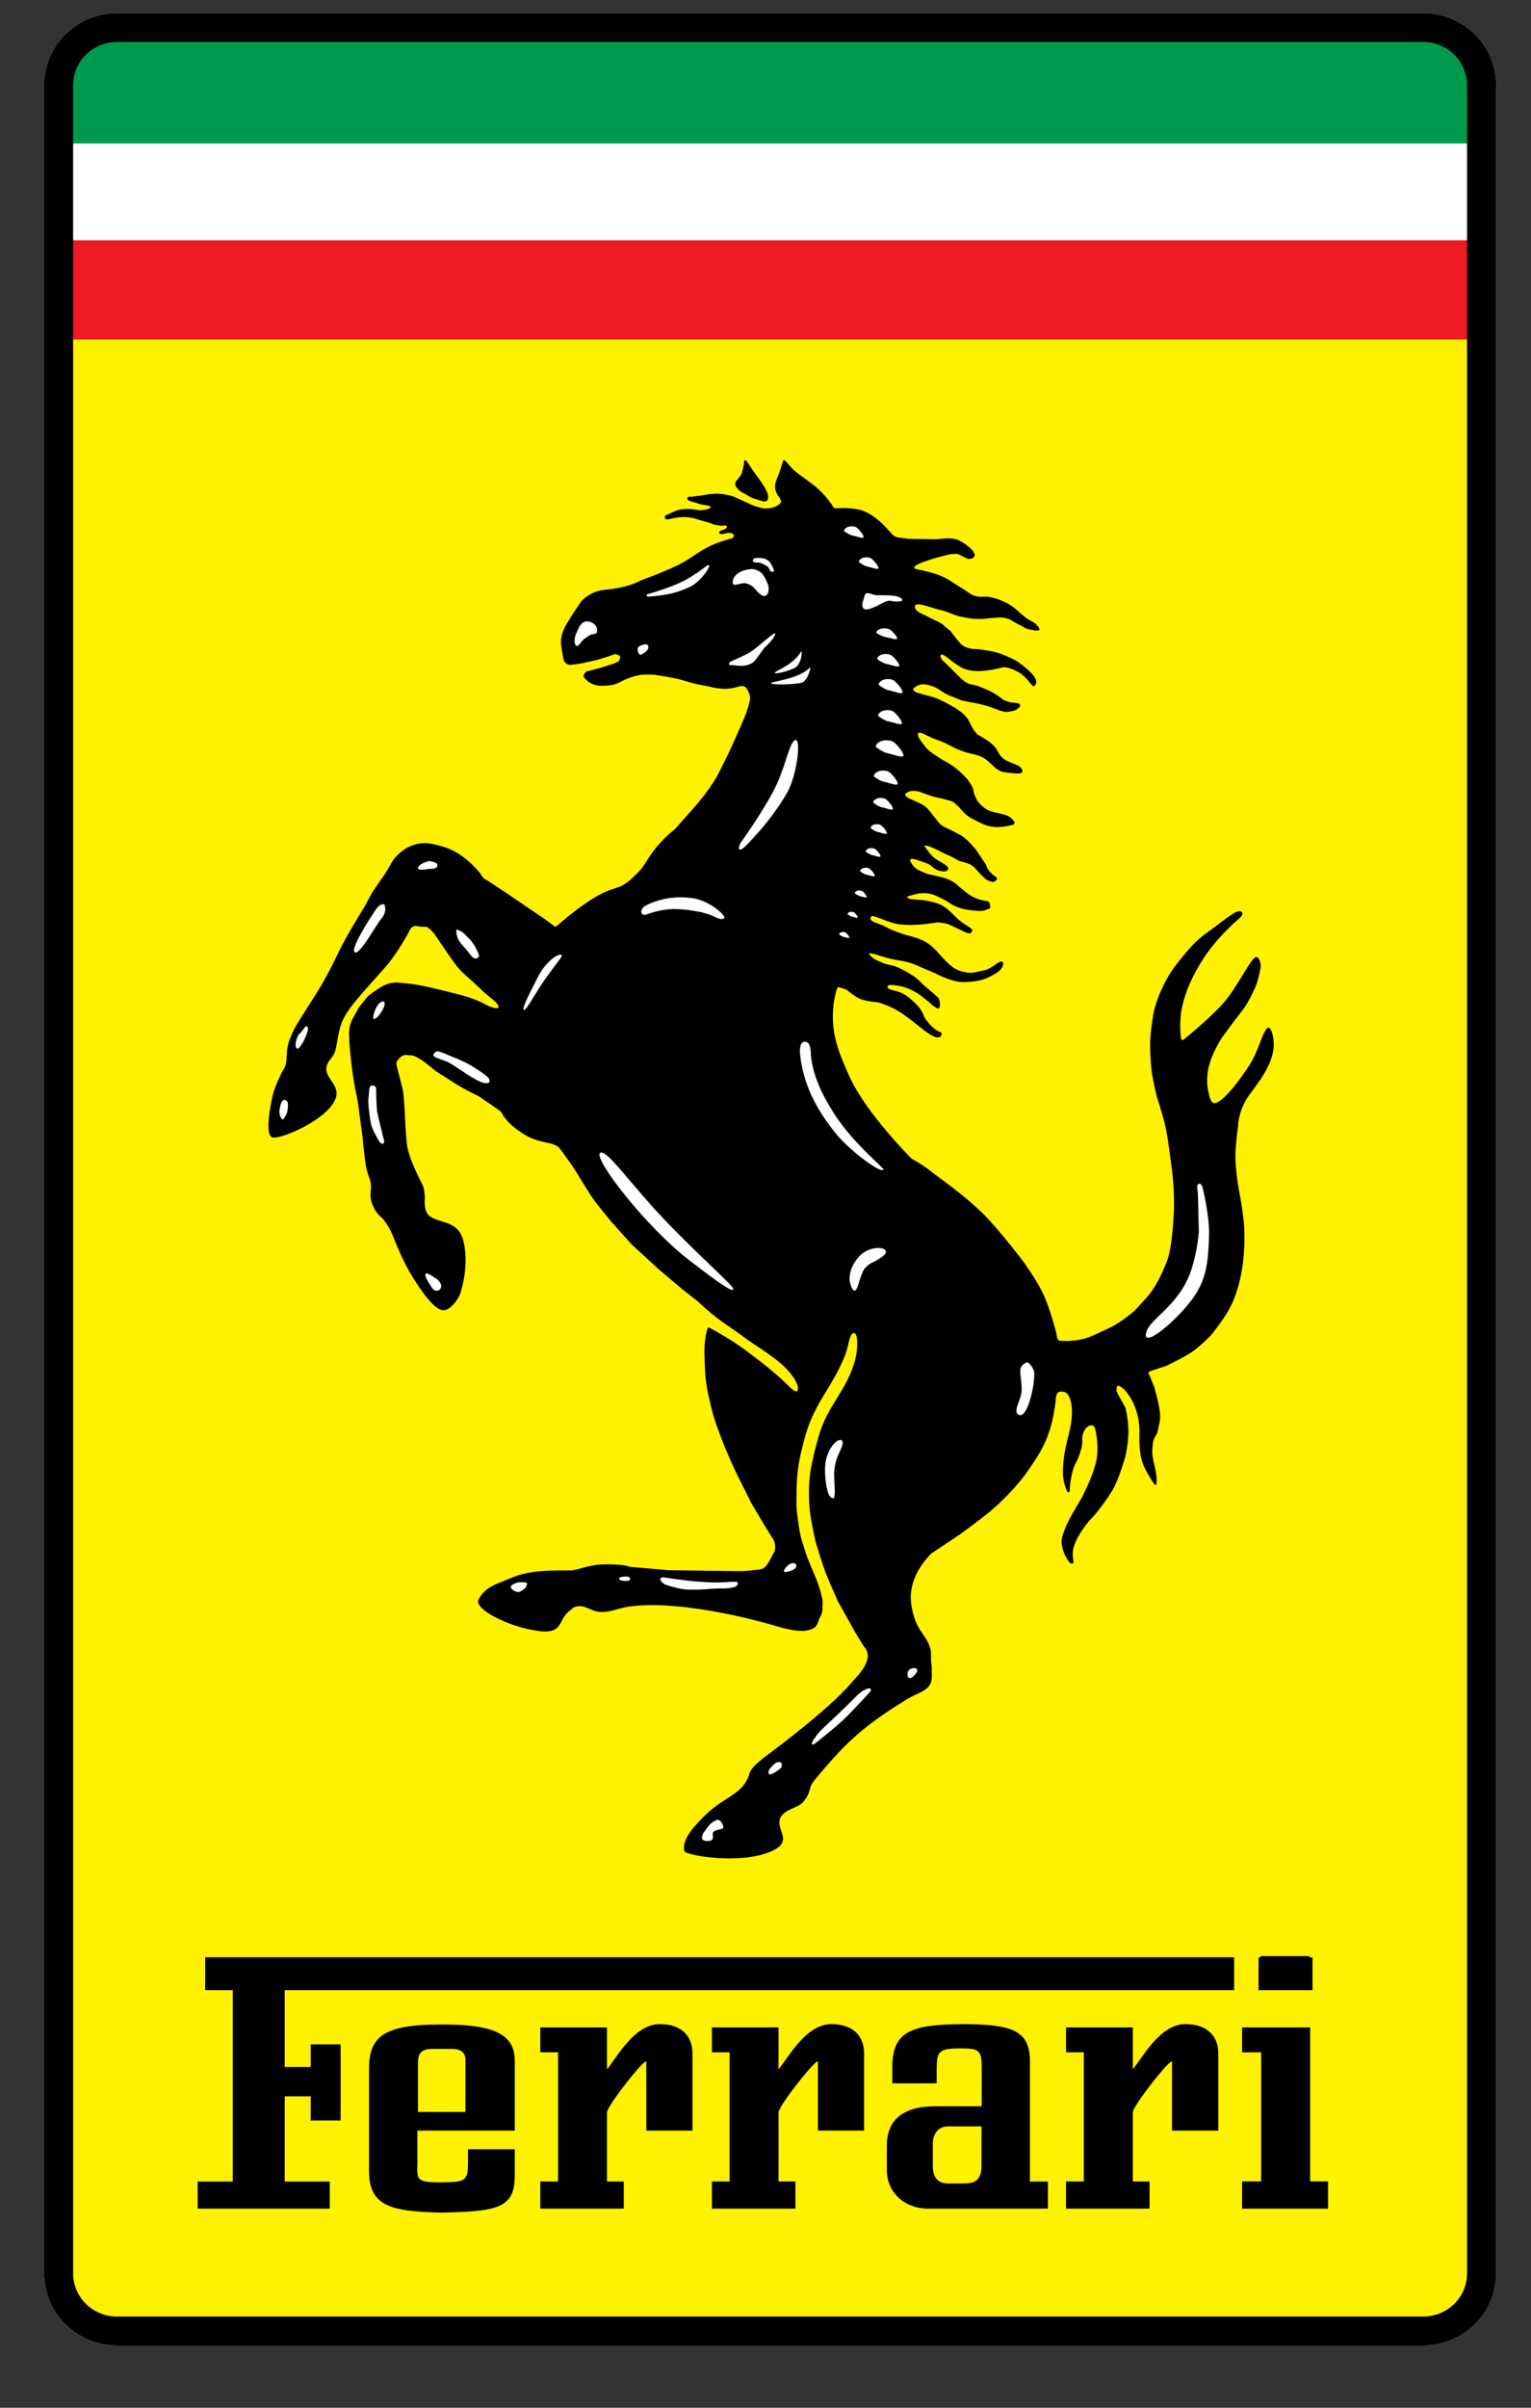 <svg width="21" height="33" viewBox="0 0 21 33" fill="none" xmlns="http://www.w3.org/2000/svg">
<rect x="0" y="0" width="21" height="33" fill="#333333" stroke="none"/>
<g clip-path="url(#clip0_601_1005)">
<path d="M19.523 0.18C20.076 0.18 20.523 0.622 20.523 1.17V31.157C20.523 31.704 20.076 32.147 19.523 32.147H1.604C1.051 32.147 0.604 31.704 0.604 31.157V1.17C0.604 0.622 1.051 0.18 1.604 0.18H19.523Z" fill="white"/>
<path d="M0.992 4.625H20.148V31.097C20.148 31.317 20.11 31.453 19.962 31.601C19.8 31.761 19.659 31.775 19.404 31.775L1.564 31.777C1.424 31.777 1.316 31.732 1.2 31.634C1.056 31.51 0.992 31.357 0.992 31.194V4.625Z" fill="#FFF200"/>
<path d="M20.148 3.293H0.992V4.653H20.148V3.293Z" fill="#ED1C24"/>
<path d="M20.148 1.93H0.992V3.291H20.148V1.93Z" fill="white"/>
<path d="M1.534 0.547H19.594C19.883 0.547 20.149 0.826 20.149 1.098V1.966H0.992L0.994 1.203V1.139C0.994 0.831 1.231 0.578 1.534 0.547Z" fill="#009A4E"/>
<path d="M19.523 0.18C20.076 0.18 20.523 0.622 20.523 1.17V31.157C20.523 31.704 20.076 32.147 19.523 32.147H1.604C1.051 32.147 0.604 31.704 0.604 31.157V1.17C0.604 0.622 1.051 0.18 1.604 0.18H19.523ZM19.523 0.575H1.604C1.272 0.575 1.003 0.842 1.003 1.17V31.157C1.003 31.485 1.272 31.75 1.604 31.75H19.523C19.855 31.75 20.123 31.485 20.123 31.157V1.17C20.123 0.842 19.855 0.575 19.523 0.575Z" fill="black"/>
<path d="M10.211 6.305C10.211 6.305 10.199 6.421 10.173 6.488C10.147 6.551 10.079 6.593 10.084 6.635C10.088 6.676 10.132 6.726 10.2 6.76C10.267 6.795 10.293 6.822 10.362 6.839C10.425 6.855 10.506 6.902 10.529 6.848C10.552 6.794 10.517 6.728 10.479 6.665C10.412 6.555 10.378 6.528 10.279 6.377C10.258 6.344 10.241 6.31 10.211 6.305Z" fill="black"/>
<path d="M9.709 18.198C9.716 18.178 9.875 18.279 9.957 18.327C10.13 18.431 10.208 18.493 10.361 18.607C10.482 18.699 10.541 18.747 10.663 18.852C10.812 18.98 10.893 19.09 10.933 19.066C10.991 18.996 10.838 18.792 10.702 18.681C10.57 18.571 10.434 18.483 10.328 18.414C10.193 18.323 10.181 18.303 9.978 18.167C9.76 18.021 9.572 17.837 9.572 17.837L9.36 17.671L9.029 17.391L8.66 17.052L8.382 16.741C8.382 16.741 8.165 16.477 8.131 16.425C8.096 16.375 7.994 16.211 7.91 16.073C7.834 15.948 7.689 15.755 7.675 15.738C7.596 15.643 7.416 15.681 7.207 15.558C6.954 15.408 6.892 15.271 6.892 15.271C6.892 15.271 6.883 15.251 6.873 15.241C6.864 15.229 6.844 15.216 6.844 15.216L6.711 15.123L6.635 15.073C6.635 15.073 6.578 15.025 6.505 14.994C6.432 14.962 6.27 14.867 6.27 14.867L5.979 14.682C5.979 14.682 5.866 14.591 5.828 14.56C5.79 14.531 5.718 14.49 5.718 14.49C5.718 14.49 5.672 14.467 5.658 14.466C5.645 14.465 5.584 14.46 5.584 14.46C5.584 14.46 5.528 14.445 5.471 14.511C5.415 14.579 5.428 14.543 5.521 14.921C5.558 15.069 5.554 15.593 5.594 15.753C5.644 15.958 5.788 16.223 5.803 16.254C5.817 16.285 5.827 16.4 5.827 16.4C5.827 16.4 5.821 16.492 5.831 16.551C5.875 16.822 6.271 16.643 6.358 17.015C6.444 17.381 6.307 17.747 6.307 17.747C6.307 17.747 6.221 17.929 6.101 17.957C5.981 17.985 5.795 17.719 5.66 17.504C5.527 17.292 5.419 17.015 5.384 16.927C5.349 16.839 5.33 16.819 5.29 16.755C5.231 16.66 5.183 16.678 5.116 16.527C5.049 16.377 5.109 16.316 5.079 16.185C5.061 16.113 5.045 16.105 5.023 16.001C5.001 15.898 4.971 15.569 4.971 15.569L4.929 15.262C4.929 15.262 4.914 15.123 4.895 15.035C4.828 14.729 4.805 14.433 4.805 14.433L4.793 14.311L4.788 14.185C4.788 14.185 4.784 14.125 4.799 14.063C4.814 14.001 4.844 13.949 4.844 13.949C4.844 13.949 4.905 13.846 4.916 13.82C4.927 13.795 5.053 13.648 5.053 13.648C5.053 13.648 5.119 13.593 5.227 13.527C5.335 13.462 5.432 13.466 5.432 13.466C5.432 13.466 5.461 13.463 5.652 13.487C5.844 13.511 6.238 13.616 6.337 13.641C6.435 13.668 6.552 13.709 6.628 13.751C6.847 13.87 6.914 13.82 6.74 13.683C6.622 13.591 6.589 13.55 6.495 13.464C6.415 13.391 6.352 13.342 6.293 13.275C6.233 13.206 6.064 12.956 6.064 12.956L5.958 12.799C5.958 12.799 5.901 12.735 5.891 12.73C5.882 12.725 5.854 12.703 5.854 12.703C5.854 12.703 5.784 12.706 5.711 12.692C5.638 12.678 5.604 12.781 5.604 12.781C5.604 12.781 5.446 13.075 5.286 13.255C5.026 13.547 4.84 13.745 4.745 13.901C4.611 14.117 4.641 14.353 4.572 14.462C4.531 14.526 4.509 14.536 4.488 14.592C4.42 14.761 4.664 14.854 4.608 15.042C4.519 15.341 3.821 15.635 3.728 15.586C3.632 15.536 3.711 15.132 3.743 15.002C3.776 14.871 3.874 14.678 3.883 14.668C3.892 14.658 3.916 14.613 3.923 14.574C3.93 14.536 3.933 14.449 3.937 14.4C3.942 14.351 3.962 14.274 3.962 14.274C3.962 14.274 3.965 14.258 4.026 14.124C4.089 13.989 4.316 13.676 4.479 13.377C4.586 13.182 4.631 13.064 4.739 12.868C4.837 12.689 5.007 12.415 5.007 12.415C5.007 12.415 5.079 12.275 5.112 12.223C5.146 12.17 5.218 12.069 5.285 11.97C5.353 11.871 5.369 11.797 5.457 11.716C5.53 11.648 5.58 11.611 5.675 11.581C5.817 11.534 5.914 11.559 6.059 11.599C6.209 11.64 6.313 11.709 6.411 11.791C6.509 11.873 6.582 11.964 6.582 11.964L6.63 12.035L6.66 12.052L6.751 12.111L6.96 12.249C6.96 12.249 7.456 12.586 7.484 12.605C7.51 12.622 7.599 12.695 7.617 12.701C7.635 12.706 7.767 12.563 8.026 12.385C8.326 12.176 8.432 12.192 8.531 12.138C8.629 12.084 8.67 12.039 8.747 11.962C8.863 11.846 8.864 11.784 8.996 11.621C9.129 11.459 9.253 11.368 9.253 11.368C9.253 11.368 9.272 11.35 9.508 11.082C9.745 10.816 9.849 10.614 9.849 10.614L9.979 10.354C9.979 10.354 10.167 9.95 10.228 9.79C10.288 9.63 10.288 9.576 10.288 9.576C10.288 9.576 10.297 9.534 10.252 9.453C10.205 9.372 10.156 9.408 10.066 9.427C9.894 9.464 9.789 9.419 9.615 9.388C9.456 9.362 9.373 9.314 9.213 9.288C9.051 9.26 8.957 9.234 8.794 9.249C8.769 9.252 8.72 9.262 8.696 9.27C8.604 9.301 8.579 9.308 8.511 9.347C8.432 9.384 8.38 9.396 8.293 9.398C8.232 9.4 8.196 9.401 8.14 9.379C8.101 9.365 8.079 9.353 8.049 9.326C8.031 9.31 8.021 9.299 8.007 9.277C8.005 9.26 8 9.261 8.016 9.234C8.032 9.205 8.053 9.2 8.053 9.2L8.127 9.182C8.127 9.182 8.232 9.155 8.241 9.152C8.251 9.149 8.351 9.117 8.394 9.103C8.439 9.089 8.487 9.064 8.487 9.064C8.487 9.064 8.514 9.021 8.504 8.996C8.491 8.969 8.431 8.966 8.431 8.966C8.431 8.966 8.348 8.996 8.339 8.999C8.33 9.001 8.197 9.043 8.197 9.043C8.197 9.043 8.092 9.066 8.011 9.085C7.93 9.103 7.814 9.113 7.814 9.113L7.779 9.103C7.779 9.103 7.739 9.077 7.733 9.049C7.727 9.024 7.724 9.006 7.719 8.978C7.702 8.875 7.681 8.813 7.705 8.711C7.715 8.669 7.725 8.645 7.743 8.606C7.759 8.573 7.769 8.554 7.789 8.523L7.853 8.419L7.974 8.24C8.015 8.198 8.043 8.177 8.095 8.147C8.172 8.104 8.217 8.092 8.313 8.082C8.407 8.071 8.42 8.072 8.554 8.042C8.689 8.012 8.784 7.958 8.784 7.958C8.784 7.958 9.106 7.84 9.302 7.744C9.507 7.643 9.597 7.536 9.81 7.453C9.9 7.418 9.952 7.401 10.044 7.378C10.056 7.37 10.062 7.363 10.066 7.349C10.075 7.315 10.023 7.3 9.987 7.303C9.955 7.306 9.881 7.34 9.865 7.303C9.852 7.275 9.932 7.259 9.932 7.259C9.932 7.259 9.969 7.241 9.97 7.22C9.971 7.188 9.916 7.209 9.891 7.206C9.767 7.192 9.757 7.169 9.67 7.148C9.569 7.123 9.514 7.092 9.408 7.087C9.315 7.083 9.228 7.103 9.169 7.117C9.111 7.132 9.11 7.075 9.132 7.064C9.296 6.988 9.299 6.981 9.415 6.976C9.478 6.973 9.566 6.987 9.576 6.992C9.585 6.997 9.712 6.991 9.744 6.958C9.777 6.926 9.64 6.927 9.576 6.902C9.517 6.878 9.426 6.871 9.427 6.832C9.431 6.793 9.474 6.815 9.506 6.806C9.545 6.797 9.568 6.798 9.608 6.793C9.681 6.783 9.687 6.776 9.794 6.767C9.9 6.757 10.053 6.802 10.053 6.802C10.053 6.802 10.214 6.873 10.293 6.911C10.372 6.948 10.467 6.967 10.467 6.967C10.467 6.967 10.579 6.982 10.664 6.929C10.75 6.876 10.702 6.841 10.672 6.793C10.642 6.747 10.604 6.681 10.659 6.556C10.708 6.446 10.734 6.319 10.748 6.307C10.765 6.293 10.833 6.391 10.877 6.432C11.034 6.578 11.241 6.651 11.437 6.958C11.453 6.982 11.525 6.943 11.752 6.978C11.98 7.013 12.178 7.256 12.229 7.315C12.281 7.373 12.348 7.37 12.348 7.37L12.457 7.385L12.853 7.391C12.853 7.391 13.033 7.359 13.137 7.399C13.21 7.426 13.451 7.588 13.341 7.649C13.264 7.692 13.192 7.597 13.122 7.593C13.04 7.588 13.004 7.603 12.93 7.622C12.776 7.66 12.446 7.76 12.566 7.8C12.575 7.804 12.592 7.806 12.592 7.806L12.651 7.817C12.651 7.817 12.796 7.85 12.884 7.884C13.016 7.936 13.079 7.994 13.201 8.066C13.27 8.106 13.301 8.146 13.377 8.169C13.447 8.189 13.492 8.169 13.563 8.181C13.657 8.198 13.71 8.217 13.796 8.258C13.924 8.32 13.97 8.394 14.085 8.476C14.142 8.518 14.19 8.524 14.233 8.58C14.243 8.593 14.251 8.599 14.256 8.614C14.271 8.665 14.172 8.635 14.119 8.627C14.061 8.617 14.037 8.588 13.983 8.564C13.903 8.526 13.866 8.485 13.779 8.469C13.716 8.457 13.679 8.466 13.614 8.47C13.552 8.473 13.518 8.482 13.456 8.483C13.349 8.485 13.289 8.475 13.184 8.453C13.067 8.429 13.009 8.383 12.893 8.359C12.761 8.332 12.528 8.219 12.551 8.332C12.562 8.386 12.686 8.431 12.686 8.431C12.686 8.431 12.771 8.477 12.851 8.513C12.932 8.548 12.977 8.601 12.977 8.601L13.032 8.642C13.032 8.642 13.089 8.721 13.165 8.81C13.238 8.898 13.369 8.895 13.369 8.895C13.369 8.895 13.448 8.895 13.618 8.93C13.787 8.965 13.961 9.07 13.961 9.07C13.961 9.07 14.093 9.16 14.17 9.251C14.246 9.342 14.202 9.387 14.192 9.397C14.183 9.407 14.187 9.402 14.176 9.407C14.167 9.411 14.072 9.292 14.072 9.292L14.004 9.234C14.004 9.234 13.938 9.188 13.852 9.16C13.766 9.133 13.738 9.151 13.738 9.151C13.738 9.151 13.555 9.202 13.396 9.198C13.238 9.193 13.156 9.13 13.156 9.13L13.056 9.063C13.056 9.063 12.905 8.922 12.9 8.989C12.896 9.034 12.966 9.084 12.966 9.084C12.966 9.084 13.014 9.133 13.047 9.164C13.107 9.224 13.133 9.254 13.202 9.316C13.272 9.378 13.315 9.378 13.315 9.378C13.315 9.378 13.353 9.387 13.367 9.39C13.381 9.393 13.406 9.399 13.406 9.399C13.406 9.399 13.43 9.408 13.539 9.453C13.647 9.497 13.764 9.592 13.764 9.592C13.764 9.592 13.775 9.601 13.791 9.604C13.807 9.606 13.84 9.622 13.849 9.625C13.858 9.627 13.886 9.627 13.949 9.636C14.012 9.645 13.988 9.685 13.988 9.685L13.977 9.701L13.925 9.736C13.925 9.736 13.858 9.755 13.813 9.757C13.766 9.76 13.7 9.734 13.7 9.734L13.559 9.681C13.559 9.681 13.417 9.643 13.387 9.638C13.356 9.634 13.229 9.609 13.208 9.604C13.187 9.599 13.124 9.576 13.107 9.566C13.089 9.557 13.058 9.551 12.981 9.513C12.905 9.476 12.875 9.432 12.78 9.402C12.684 9.372 12.626 9.366 12.554 9.415C12.431 9.5 12.74 9.514 12.894 9.591C13.122 9.703 13.25 9.785 13.303 9.906C13.358 10.027 13.413 10.071 13.413 10.071C13.413 10.071 13.573 10.152 13.645 10.236C13.684 10.282 13.689 10.32 13.729 10.365C13.816 10.468 13.986 10.462 14.02 10.55C14.053 10.631 13.883 10.594 13.794 10.586C13.635 10.571 13.596 10.425 13.447 10.366C13.364 10.333 13.31 10.333 13.224 10.303C13.067 10.252 12.994 10.184 12.837 10.135C12.742 10.106 12.57 9.981 12.592 10.078C12.595 10.101 12.61 10.119 12.616 10.133C12.624 10.146 12.663 10.197 12.663 10.197C12.663 10.197 12.716 10.267 12.74 10.286C12.763 10.305 12.864 10.381 13.009 10.46C13.152 10.539 13.277 10.69 13.277 10.69C13.277 10.69 13.32 10.752 13.341 10.795C13.362 10.843 13.347 10.858 13.381 10.925C13.412 10.992 13.428 11.005 13.471 11.046C13.576 11.147 13.687 11.127 13.822 11.182C13.858 11.198 13.861 11.203 13.9 11.245C13.94 11.287 13.893 11.305 13.893 11.305C13.893 11.305 13.744 11.343 13.647 11.335C13.522 11.325 13.465 11.287 13.344 11.226C13.22 11.165 13.156 11.057 13.143 11.05C13.132 11.043 13.102 11.011 13.079 10.994C13.055 10.978 12.995 10.965 12.942 10.95C12.887 10.935 12.857 10.933 12.802 10.918C12.728 10.897 12.651 10.864 12.616 10.853C12.581 10.841 12.501 10.827 12.443 10.861C12.327 10.93 12.624 10.977 12.716 11.076C12.764 11.125 12.783 11.16 12.828 11.213C12.862 11.253 12.876 11.281 12.918 11.312C12.947 11.333 13 11.356 13 11.356C13 11.356 13.071 11.389 13.176 11.447C13.281 11.505 13.403 11.668 13.403 11.668L13.478 11.782L13.522 11.847L13.533 11.877L13.549 11.913C13.549 11.913 13.603 11.983 13.642 12.006C13.682 12.03 13.675 12.05 13.675 12.05C13.675 12.05 13.67 12.065 13.642 12.08C13.616 12.097 13.6 12.083 13.561 12.071C13.522 12.06 13.496 12.023 13.462 11.995C13.426 11.967 13.388 11.897 13.325 11.858C13.268 11.824 13.195 11.812 13.166 11.803C13.139 11.793 13.069 11.749 13.041 11.737C13.014 11.726 12.942 11.693 12.942 11.693C12.942 11.693 12.802 11.615 12.725 11.594C12.648 11.572 12.697 11.619 12.697 11.619C12.697 11.619 12.766 11.727 12.832 11.77C12.918 11.826 13.039 11.877 13 11.923C12.973 11.953 12.937 11.942 12.898 11.938C12.833 11.93 12.755 11.853 12.755 11.853C12.755 11.853 12.723 11.832 12.579 11.786C12.436 11.739 12.489 11.818 12.522 11.861C12.554 11.902 12.598 11.925 12.598 11.925L12.696 11.969L12.74 11.983C12.74 11.983 12.78 11.99 12.909 12.021C13.039 12.05 13.111 12.113 13.111 12.113C13.111 12.113 13.181 12.178 13.277 12.25C13.376 12.322 13.473 12.341 13.526 12.348C13.58 12.355 13.578 12.392 13.578 12.392C13.578 12.392 13.585 12.427 13.582 12.438C13.58 12.45 13.568 12.459 13.557 12.459C13.546 12.459 13.541 12.463 13.526 12.471C13.512 12.478 13.456 12.487 13.456 12.487C13.456 12.487 13.311 12.483 13.197 12.454C13.084 12.427 12.984 12.348 12.973 12.344C12.964 12.339 12.858 12.28 12.785 12.257C12.714 12.233 12.601 12.244 12.588 12.248C12.577 12.253 12.537 12.259 12.47 12.279C12.402 12.296 12.487 12.322 12.487 12.322L12.535 12.327L12.651 12.336C12.651 12.336 12.771 12.35 12.872 12.387C12.973 12.424 13.039 12.498 13.107 12.566C13.174 12.633 13.248 12.677 13.248 12.677L13.302 12.712L13.329 12.733L13.336 12.751C13.336 12.751 13.334 12.761 13.329 12.772C13.325 12.784 13.308 12.793 13.308 12.793C13.308 12.793 13.283 12.789 13.272 12.789C13.259 12.789 13.184 12.748 13.127 12.724C13.069 12.698 13.039 12.674 12.977 12.659C12.923 12.646 12.851 12.64 12.835 12.645C12.819 12.649 12.701 12.666 12.61 12.672C12.518 12.679 12.44 12.681 12.332 12.668C12.179 12.649 11.976 12.529 11.95 12.562C11.897 12.633 12.058 12.653 12.137 12.698C12.245 12.76 12.431 12.816 12.431 12.816C12.431 12.816 12.567 12.846 12.646 12.884C12.821 12.965 12.874 13.085 13.014 13.211C13.091 13.282 13.154 13.312 13.258 13.328C13.347 13.341 13.345 13.33 13.487 13.302C13.629 13.274 13.715 13.139 13.756 13.188C13.764 13.198 13.761 13.207 13.759 13.221C13.756 13.234 13.745 13.26 13.745 13.26C13.745 13.26 13.729 13.283 13.704 13.309C13.678 13.334 13.58 13.387 13.529 13.409C13.478 13.43 13.353 13.464 13.195 13.46C13.038 13.455 12.816 13.334 12.816 13.334L12.656 13.267C12.656 13.267 12.583 13.233 12.533 13.214C12.4 13.164 12.316 13.168 12.18 13.132C12.096 13.11 12.041 13.086 11.964 13.07C11.887 13.054 11.931 13.084 11.938 13.095C11.974 13.143 12.023 13.159 12.084 13.187C12.164 13.227 12.22 13.219 12.303 13.254C12.395 13.291 12.476 13.343 12.527 13.376C12.577 13.409 12.614 13.445 12.664 13.496L12.833 13.641C12.833 13.641 12.872 13.674 12.877 13.687C12.881 13.701 12.9 13.736 12.891 13.792C12.881 13.848 12.835 13.808 12.835 13.808L12.791 13.78L12.746 13.738L12.675 13.68C12.675 13.68 12.614 13.625 12.509 13.572C12.406 13.517 12.28 13.504 12.28 13.504C12.28 13.504 12.169 13.487 12.173 13.522C12.178 13.557 12.203 13.56 12.291 13.583C12.38 13.606 12.438 13.65 12.438 13.65C12.438 13.65 12.528 13.717 12.594 13.792C12.658 13.866 12.677 13.938 12.677 13.938C12.677 13.938 12.71 13.999 12.793 14.079C12.877 14.161 12.92 14.133 12.916 14.172C12.911 14.211 12.875 14.219 12.875 14.219C12.875 14.219 12.853 14.217 12.844 14.217C12.835 14.217 12.814 14.205 12.79 14.196C12.767 14.187 12.68 14.126 12.68 14.126C12.68 14.126 12.542 14.014 12.527 14.003C12.509 13.991 12.38 13.894 12.38 13.894C12.38 13.894 12.303 13.845 12.248 13.817C12.192 13.79 12.117 13.761 12.075 13.747C12.034 13.734 11.957 13.729 11.957 13.729C11.957 13.729 11.865 13.716 11.809 13.695C11.72 13.661 11.617 13.566 11.605 13.562C11.593 13.557 11.511 13.528 11.495 13.531C11.478 13.533 11.441 13.689 11.432 13.779C11.394 14.156 11.495 14.406 11.65 14.751C11.875 15.253 12.501 15.878 12.501 15.878C12.501 15.878 12.658 15.967 12.724 16.02C12.911 16.166 13.221 16.373 13.496 16.647C13.73 16.882 14.042 17.299 14.042 17.299C14.042 17.299 14.223 17.55 14.307 17.729C14.409 17.947 14.491 18.28 14.491 18.28C14.491 18.28 14.498 18.337 14.504 18.35C14.511 18.361 14.527 18.377 14.538 18.377L14.647 18.38C14.658 18.38 14.782 18.371 14.864 18.351C14.946 18.33 15.139 18.241 15.268 18.174C15.395 18.106 15.548 17.977 15.548 17.977C15.548 17.977 15.578 17.952 15.726 17.786C15.877 17.619 15.973 17.37 16.01 17.275C16.046 17.182 16.076 17.002 16.097 16.694C16.12 16.384 16.078 16.058 16.078 16.058C16.078 16.058 16.022 15.604 15.988 15.449C15.954 15.295 15.871 15.043 15.871 15.043C15.871 15.043 15.814 14.818 15.796 14.676C15.777 14.534 15.775 14.303 15.775 14.303C15.775 14.303 15.775 14.162 15.82 13.9C15.868 13.64 16.027 13.378 16.027 13.378C16.027 13.378 16.072 13.29 16.244 13.084C16.42 12.873 16.477 12.84 16.65 12.714C16.788 12.616 16.966 12.456 17.024 12.494C17.089 12.534 16.962 12.615 16.919 12.657C16.81 12.764 16.608 12.954 16.444 13.24C16.301 13.487 16.247 13.651 16.212 13.813C16.176 13.974 16.191 14.151 16.196 14.211C16.201 14.272 16.234 14.25 16.234 14.25C16.234 14.25 16.582 13.97 16.771 13.759C16.976 13.53 17.159 13.122 17.23 13.118C17.279 13.115 17.301 13.224 17.289 13.275C17.245 13.486 17.229 13.513 17.16 13.653C17.082 13.815 17.008 13.886 16.899 14.035C16.784 14.191 16.728 14.25 16.636 14.456C16.503 14.753 16.58 14.982 16.58 14.982C16.58 14.982 16.597 15.121 16.659 15.12C16.764 15.116 16.994 14.825 17.144 14.588C17.255 14.414 17.296 14.212 17.368 14.107C17.434 14.013 17.493 14.259 17.464 14.404C17.431 14.576 17.346 14.731 17.159 14.975C16.976 15.213 16.982 15.44 16.982 15.44C16.982 15.44 16.963 15.543 16.947 15.768C16.933 15.993 16.998 16.334 16.998 16.334C16.998 16.334 17.055 16.619 17.067 16.835C17.077 17.053 17.07 17.547 16.867 17.931C16.786 18.085 16.613 18.298 16.613 18.298C16.613 18.298 16.48 18.435 16.371 18.515C16.262 18.594 15.999 18.719 15.999 18.719C15.999 18.719 15.818 18.781 15.793 18.787C15.766 18.794 15.75 18.816 15.75 18.816C15.75 18.816 15.766 18.851 15.773 18.865C15.779 18.88 15.83 19.005 15.83 19.005C15.83 19.005 15.885 19.182 15.905 19.323C15.926 19.463 15.902 19.495 15.882 19.603C15.863 19.706 15.818 19.658 15.806 19.861C15.796 20.04 15.877 20.129 15.863 20.33C15.856 20.418 15.757 20.219 15.709 20.135C15.607 19.952 15.631 19.671 15.629 19.601C15.626 19.531 15.621 19.454 15.595 19.367C15.564 19.252 15.516 19.163 15.463 19.094C15.41 19.025 15.353 18.985 15.334 18.993C15.316 18.999 15.314 19.035 15.314 19.053C15.313 19.073 15.351 19.139 15.359 19.154C15.368 19.167 15.435 19.29 15.435 19.29C15.435 19.29 15.465 19.385 15.477 19.569C15.488 19.752 15.432 19.979 15.432 19.979C15.432 19.979 15.358 20.234 15.282 20.384C15.195 20.55 15.005 20.776 15.005 20.776C15.005 20.776 14.868 20.901 14.765 21.107C14.664 21.313 14.751 21.402 14.713 21.429C14.674 21.455 14.593 21.31 14.572 21.212C14.551 21.121 14.561 21.078 14.599 20.976C14.633 20.878 14.716 20.735 14.716 20.735L14.838 20.527C14.838 20.527 14.987 20.244 15.034 20.038C15.08 19.834 15.027 19.607 15.027 19.607C15.027 19.607 15.02 19.531 14.969 19.535C14.917 19.538 14.882 19.582 14.86 19.637C14.818 19.75 14.878 19.729 14.813 19.917C14.763 20.065 14.749 20.045 14.722 20.133C14.69 20.238 14.673 20.345 14.675 20.41C14.677 20.475 14.642 20.448 14.642 20.448C14.642 20.448 14.579 20.332 14.579 20.187C14.579 20.108 14.583 20.063 14.592 19.984C14.606 19.858 14.658 19.665 14.658 19.665C14.658 19.665 14.713 19.474 14.702 19.3C14.688 19.125 14.627 19.093 14.627 19.093C14.627 19.093 14.611 19.07 14.543 19.073C14.476 19.079 14.48 19.199 14.48 19.199C14.48 19.199 14.459 19.372 14.432 19.48C14.358 19.776 14.259 19.931 14.083 20.181C13.924 20.407 13.708 20.605 13.6 20.699C13.492 20.794 13.161 21.034 13.161 21.034L12.773 21.293C12.773 21.293 12.619 21.443 12.549 21.622C12.477 21.8 12.481 21.94 12.522 22.104C12.563 22.268 12.622 22.344 12.654 22.39C12.684 22.435 12.744 22.515 12.764 22.61C12.776 22.669 12.768 22.703 12.771 22.763C12.775 22.814 12.782 22.843 12.78 22.896C12.778 22.978 12.793 23.036 12.746 23.104C12.712 23.155 12.619 23.199 12.619 23.199C12.619 23.199 12.513 23.246 12.45 23.284C11.79 23.683 11.556 23.941 11.183 24.385C11.065 24.528 11.152 24.519 11.026 24.687C10.949 24.787 10.772 24.787 10.708 24.907C10.619 25.071 10.909 25.232 10.575 25.376C10.144 25.562 9.402 25.429 9.387 25.371C9.347 25.211 9.532 25.027 9.598 24.954C9.9 24.624 10.169 24.616 10.268 24.343C10.289 24.285 10.281 24.235 10.521 24.057C10.69 23.932 11.364 23.425 11.658 23.087C11.76 22.97 11.846 22.893 11.89 22.768C11.935 22.641 11.846 22.561 11.846 22.561L11.726 22.364L11.494 21.95C11.494 21.95 11.396 21.73 11.343 21.602C11.289 21.475 11.188 21.133 11.188 21.133C11.188 21.133 11.113 20.826 11.101 20.625C11.078 20.265 11.128 20.056 11.223 19.707C11.345 19.254 11.623 19.064 11.735 18.615C11.767 18.484 11.774 18.26 11.708 18.271C11.645 18.283 11.64 18.459 11.591 18.577C11.412 19.023 11.176 19.218 11.046 19.68C10.959 19.992 10.924 20.178 10.925 20.502C10.925 20.687 10.918 20.653 10.966 20.974C10.985 21.092 11.013 21.156 11.048 21.271C11.073 21.354 11.14 21.508 11.14 21.508C11.14 21.508 11.232 21.711 11.265 21.853C11.274 21.902 11.287 21.93 11.283 21.979C11.277 22.064 11.292 22.082 11.251 22.159C11.2 22.255 11.231 22.311 11.069 22.347C10.924 22.378 10.627 22.281 10.627 22.281C10.627 22.281 9.41 21.912 8.632 22.019C8.478 22.039 8.395 22.096 8.241 22.093C8.1 22.091 8.028 21.981 7.887 22.023C7.858 22.031 7.849 22.052 7.824 22.069C7.618 22.212 7.775 22.45 7.233 22.326C6.9 22.25 6.497 22.046 6.566 21.918C6.66 21.748 6.785 21.721 7.048 21.612C7.33 21.498 7.752 21.53 7.836 21.524C7.937 21.516 8.083 21.446 8.265 21.441C8.579 21.436 8.635 21.474 8.635 21.474L9.168 21.521L10.189 21.534C10.189 21.534 10.372 21.52 10.444 21.506C10.518 21.491 10.575 21.347 10.616 21.278C10.655 21.21 10.614 21.11 10.614 21.11L10.584 21.063L10.486 20.906L10.307 20.603L10.108 20.206C10.108 20.206 9.977 19.93 9.908 19.748C9.839 19.567 9.799 19.465 9.753 19.278C9.705 19.085 9.676 18.93 9.67 18.775C9.662 18.553 9.647 18.38 9.709 18.198Z" fill="black"/>
<path d="M16.336 17.829C16.551 17.554 16.572 17.298 16.584 16.937C16.594 16.675 16.495 16.271 16.495 16.271L16.481 16.241C16.481 16.241 16.444 16.192 16.421 16.257C16.424 16.314 16.431 16.359 16.431 16.359L16.444 16.88C16.444 16.88 16.428 17.142 16.338 17.412C16.188 17.869 15.789 18.072 15.731 18.237C15.631 18.51 16.079 18.162 16.336 17.829Z" fill="white"/>
<path d="M14.085 18.672C14.085 18.672 13.997 18.697 13.995 18.784C13.993 18.87 14.016 18.946 14.014 19.05C14.012 19.184 13.889 19.338 13.968 19.388C14.103 19.474 14.22 18.869 14.178 18.779C14.137 18.689 14.097 18.671 14.085 18.672Z" fill="white"/>
<path d="M12.568 22.867C12.568 22.867 12.543 22.853 12.494 22.872C12.446 22.891 12.449 22.941 12.449 22.941C12.449 22.941 12.439 22.995 12.479 23C12.518 23.008 12.583 22.911 12.583 22.9C12.583 22.889 12.568 22.867 12.568 22.867Z" fill="white"/>
<path d="M11.142 23.881C11.142 23.881 11.127 23.895 11.14 23.905C11.153 23.917 11.172 23.902 11.172 23.902C11.172 23.902 11.418 23.71 11.564 23.575C11.718 23.43 11.94 23.18 11.94 23.18C11.94 23.18 11.955 23.161 11.938 23.145C11.92 23.129 11.878 23.154 11.843 23.17C11.813 23.186 11.795 23.203 11.772 23.222C11.75 23.242 11.677 23.317 11.677 23.317L11.487 23.502L11.367 23.614L11.251 23.725L11.203 23.781C11.203 23.781 11.19 23.802 11.186 23.808C11.183 23.814 11.17 23.83 11.17 23.83C11.17 23.83 11.152 23.847 11.152 23.852C11.152 23.857 11.147 23.861 11.147 23.867C11.145 23.874 11.142 23.881 11.142 23.881Z" fill="white"/>
<path d="M10.716 24.16C10.716 24.16 10.69 24.139 10.648 24.159C10.606 24.182 10.561 24.239 10.557 24.245C10.553 24.253 10.531 24.284 10.546 24.311C10.562 24.337 10.615 24.298 10.623 24.296C10.631 24.296 10.7 24.241 10.7 24.241C10.7 24.241 10.741 24.216 10.716 24.16Z" fill="white"/>
<path d="M9.901 24.985C9.901 24.985 9.866 24.921 9.82 24.948C9.775 24.975 9.75 24.984 9.708 25.042C9.701 25.052 9.655 25.11 9.647 25.125C9.639 25.14 9.594 25.225 9.686 25.232C9.843 25.241 9.74 25.14 9.794 25.1C9.838 25.07 9.92 25.078 9.921 25.045C9.922 25.013 9.901 24.985 9.901 24.985Z" fill="white"/>
<path d="M7.108 21.688C7.108 21.688 7.014 21.711 7.007 21.744C6.999 21.777 7.062 21.81 7.072 21.811C7.083 21.813 7.104 21.838 7.167 21.795C7.229 21.753 7.227 21.718 7.227 21.718C7.227 21.718 7.263 21.675 7.108 21.688Z" fill="white"/>
<path d="M8.644 21.638C8.644 21.638 8.643 21.603 8.577 21.608C8.509 21.611 8.494 21.624 8.493 21.634C8.49 21.644 8.496 21.661 8.557 21.667C8.618 21.67 8.643 21.666 8.644 21.638Z" fill="white"/>
<path d="M10.097 21.68C9.974 21.679 10.013 21.683 9.938 21.686C9.801 21.693 9.727 21.688 9.592 21.679C9.403 21.666 9.111 21.62 9.111 21.62C9.111 21.62 9.074 21.611 9.06 21.635C9.046 21.658 9.095 21.709 9.139 21.723C9.379 21.797 9.392 21.785 9.555 21.787C9.645 21.788 9.696 21.779 9.786 21.774C9.901 21.765 9.954 21.783 10.079 21.75C10.112 21.742 10.143 21.681 10.097 21.68Z" fill="white"/>
<path d="M10.915 21.437C10.915 21.437 10.89 21.409 10.839 21.434C10.789 21.458 10.759 21.513 10.759 21.513C10.759 21.513 10.735 21.55 10.786 21.545C10.835 21.538 10.879 21.516 10.891 21.509C10.904 21.502 10.941 21.468 10.915 21.437Z" fill="white"/>
<path d="M10.203 11.618C10.203 11.618 10.548 11.295 10.796 10.867C10.942 10.612 11.006 10.018 10.88 10.165C10.823 10.233 10.754 10.541 10.645 10.769C10.489 11.094 10.157 11.554 10.157 11.554C10.157 11.554 10.085 11.707 10.203 11.618Z" fill="white"/>
<path d="M8.822 12.44C8.822 12.44 8.785 12.469 8.801 12.515C8.819 12.561 8.889 12.526 8.889 12.526C8.889 12.526 9.049 12.466 9.216 12.46C9.384 12.452 9.617 12.502 9.617 12.502C9.617 12.502 9.728 12.533 9.746 12.54C9.764 12.548 9.825 12.577 9.835 12.58C9.844 12.584 9.902 12.613 9.934 12.584C9.966 12.554 9.732 12.341 9.493 12.309C9.095 12.255 8.834 12.426 8.834 12.426L8.822 12.44Z" fill="white"/>
<path d="M7.183 13.841C7.211 13.866 7.344 13.612 7.455 13.452C7.536 13.335 7.685 13.139 7.685 13.139C7.685 13.139 7.752 13.049 7.638 13.099C7.592 13.12 7.466 13.216 7.377 13.393C7.302 13.543 7.153 13.818 7.183 13.841Z" fill="white"/>
<path d="M6.263 12.741C6.263 12.741 6.235 12.839 6.349 12.962C6.465 13.085 6.494 13.186 6.568 13.113C6.588 13.093 6.496 12.927 6.45 12.881C6.402 12.835 6.368 12.798 6.368 12.798L6.338 12.773L6.299 12.752L6.277 12.743C6.277 12.743 6.271 12.737 6.263 12.741Z" fill="white"/>
<path d="M5.891 11.801C5.891 11.801 5.767 11.824 5.736 11.885C5.705 11.945 5.879 11.909 5.879 11.909C5.879 11.909 5.995 11.915 5.998 11.871C6 11.826 5.983 11.822 5.891 11.801Z" fill="white"/>
<path d="M3.914 15.077C3.851 15.059 3.84 15.184 3.832 15.224C3.824 15.264 3.86 15.345 3.875 15.345C3.889 15.344 3.94 15.265 3.942 15.227C3.945 15.187 3.97 15.095 3.914 15.077Z" fill="white"/>
<path d="M5.967 17.517C5.967 17.517 5.854 17.427 5.836 17.463C5.819 17.499 5.93 17.657 5.93 17.657C5.93 17.657 5.964 17.709 6.016 17.685C6.067 17.66 6.049 17.603 6.049 17.603C6.049 17.603 6.014 17.53 5.967 17.517Z" fill="white"/>
<path d="M5.11 14.878C5.11 14.878 5.081 14.871 5.071 14.906C5.06 14.941 5.061 14.997 5.053 15.066C5.047 15.12 5.067 15.263 5.067 15.263C5.067 15.263 5.078 15.377 5.101 15.445C5.126 15.519 5.191 15.624 5.191 15.624C5.191 15.624 5.216 15.679 5.246 15.676C5.276 15.673 5.269 15.637 5.269 15.637C5.269 15.637 5.174 15.26 5.171 15.221C5.16 15.095 5.16 14.943 5.16 14.943L5.159 14.92C5.159 14.92 5.158 14.879 5.11 14.878Z" fill="white"/>
<path d="M5.259 13.726C5.259 13.726 5.206 13.716 5.158 13.817C5.109 13.919 5.12 13.96 5.124 13.965C5.128 13.969 5.166 13.968 5.228 13.874C5.289 13.78 5.275 13.744 5.275 13.744C5.275 13.744 5.272 13.726 5.259 13.726Z" fill="white"/>
<path d="M6.699 14.77C6.699 14.77 6.762 14.864 6.641 14.843C6.52 14.821 6.265 14.62 6.161 14.566C6.059 14.511 5.89 14.494 5.961 14.431C5.974 14.42 5.977 14.41 5.998 14.409C6.019 14.408 6.088 14.435 6.093 14.438C6.096 14.44 6.276 14.514 6.283 14.516C6.289 14.519 6.39 14.562 6.461 14.604C6.533 14.646 6.649 14.728 6.649 14.728L6.699 14.77Z" fill="white"/>
<path d="M10.056 17.66C10.089 17.764 9.674 17.441 9.451 17.27C8.862 16.816 8.14 15.885 8.23 15.803C8.305 15.735 8.6 16.162 9.034 16.631C9.498 17.131 10.037 17.599 10.056 17.66Z" fill="white"/>
<path d="M11.79 17.215C11.661 17.353 11.615 17.529 11.689 17.66C11.762 17.788 11.784 17.473 11.865 17.381C11.935 17.299 11.978 17.312 12.092 17.231C12.287 17.094 11.953 17.04 11.79 17.215Z" fill="white"/>
<path d="M11.052 14.279C10.963 14.264 10.966 14.399 10.979 14.495C11.038 14.921 11.229 15.25 11.485 15.56C11.641 15.749 12.068 16.085 12.117 16.031C12.135 16.012 11.711 15.684 11.44 15.262C11.249 14.963 11.147 14.711 11.123 14.464C11.12 14.433 11.127 14.291 11.052 14.279Z" fill="white"/>
<path d="M9.399 7.951C9.206 8.055 8.873 8.147 8.873 8.147C8.873 8.147 8.857 8.18 8.9 8.177C9.186 8.154 9.295 8.118 9.448 8.051C9.6 7.985 9.71 7.803 9.71 7.803C9.71 7.803 9.772 7.689 9.658 7.782C9.622 7.811 9.504 7.893 9.399 7.951Z" fill="white"/>
<path d="M11.721 7.218C11.721 7.218 11.655 7.203 11.611 7.231C11.568 7.258 11.58 7.28 11.58 7.28C11.58 7.28 11.648 7.332 11.697 7.341C11.745 7.348 11.849 7.393 11.845 7.358C11.841 7.322 11.783 7.258 11.762 7.241C11.743 7.222 11.721 7.218 11.721 7.218Z" fill="white"/>
<path d="M10.628 9.223C10.639 9.245 10.834 9.192 10.909 9.15C10.968 9.117 10.991 9.006 10.991 9.006C10.991 9.006 11.007 8.898 10.982 8.94C10.871 9.122 10.617 9.199 10.628 9.223Z" fill="white"/>
<path d="M10.621 8.722C10.7 8.57 10.405 8.879 10.255 8.958C10.163 9.007 10.014 9.071 10.014 9.071C10.014 9.071 9.974 9.12 10.029 9.116C10.085 9.112 10.225 9.16 10.338 9.072C10.365 9.051 10.483 8.879 10.483 8.879C10.483 8.879 10.584 8.793 10.621 8.722Z" fill="white"/>
<path d="M10.576 9.365C10.582 9.39 10.913 9.382 10.996 9.357C11.061 9.339 11.097 9.223 11.097 9.223C11.097 9.223 11.136 9.122 11.102 9.156C10.952 9.309 10.57 9.341 10.576 9.365Z" fill="white"/>
<path d="M5.264 12.395C5.264 12.395 5.214 12.376 5.152 12.47C5.09 12.563 4.812 12.986 4.861 13.048C4.919 13.121 5.161 12.67 5.234 12.586C5.308 12.501 5.278 12.415 5.278 12.415C5.278 12.415 5.277 12.396 5.264 12.395Z" fill="white"/>
<path d="M11.328 20.02C11.297 20.16 11.333 20.448 11.381 20.504C11.499 20.646 11.427 20.281 11.444 20.153C11.458 20.034 11.473 19.993 11.532 19.866C11.637 19.637 11.389 19.721 11.328 20.02Z" fill="white"/>
<path d="M10.312 7.799C10.312 7.799 10.22 7.802 10.149 7.841C10.076 7.88 10.058 7.936 10.058 7.936C10.058 7.936 10.043 7.977 10.053 7.999C10.074 8.046 10.174 7.974 10.243 7.998C10.299 8.018 10.326 8.034 10.369 8.086C10.406 8.131 10.472 8.195 10.513 8.158C10.556 8.123 10.54 8.031 10.54 8.031C10.54 8.031 10.491 7.881 10.427 7.839C10.363 7.796 10.312 7.799 10.312 7.799Z" fill="white"/>
<path d="M8.788 8.85C8.788 8.85 8.736 8.858 8.748 8.921C8.76 8.982 8.794 8.973 8.794 8.973C8.794 8.973 8.9 8.927 8.894 8.863C8.886 8.799 8.788 8.85 8.788 8.85Z" fill="white"/>
<path d="M8.043 8.516C8.043 8.516 7.987 8.519 7.948 8.588C7.91 8.657 7.887 8.728 7.887 8.728C7.887 8.728 7.868 8.819 7.901 8.848C7.933 8.876 7.969 8.789 8.016 8.755C8.044 8.735 8.062 8.726 8.091 8.705C8.131 8.678 8.195 8.713 8.191 8.632C8.185 8.551 8.099 8.513 8.043 8.516Z" fill="white"/>
<path d="M10.448 7.65C10.448 7.65 10.322 7.632 10.327 7.681C10.331 7.726 10.395 7.699 10.436 7.718C10.476 7.736 10.503 7.743 10.536 7.773C10.559 7.794 10.556 7.835 10.586 7.836C10.626 7.837 10.618 7.82 10.618 7.82C10.618 7.82 10.581 7.711 10.533 7.68C10.486 7.649 10.448 7.65 10.448 7.65Z" fill="white"/>
<path d="M11.861 8.161C11.843 8.23 11.832 8.254 11.832 8.254C11.832 8.254 11.797 8.394 11.938 8.342C12.08 8.29 12.006 8.312 12.108 8.263C12.209 8.213 12.207 8.241 12.28 8.244C12.305 8.245 12.321 8.246 12.359 8.239C12.391 8.232 12.378 8.194 12.306 8.175C12.229 8.155 12.135 8.159 12.026 8.158C11.961 8.157 11.88 8.092 11.861 8.161Z" fill="white"/>
<path d="M11.924 7.643C11.924 7.643 11.859 7.628 11.815 7.656C11.771 7.683 11.784 7.705 11.784 7.705C11.784 7.705 11.851 7.759 11.9 7.766C11.949 7.774 12.053 7.819 12.049 7.783C12.044 7.748 11.986 7.684 11.966 7.666C11.945 7.649 11.924 7.643 11.924 7.643Z" fill="white"/>
<path d="M12.173 8.616C12.173 8.616 12.104 8.602 12.056 8.628C12.01 8.654 12.022 8.675 12.022 8.675C12.022 8.675 12.096 8.725 12.148 8.732C12.2 8.739 12.31 8.781 12.306 8.748C12.302 8.715 12.239 8.653 12.218 8.637C12.198 8.62 12.173 8.616 12.173 8.616Z" fill="white"/>
<path d="M12.194 8.968C12.194 8.968 12.121 8.952 12.071 8.982C12.021 9.012 12.036 9.036 12.036 9.036C12.036 9.036 12.112 9.094 12.167 9.102C12.222 9.111 12.34 9.159 12.335 9.12C12.33 9.082 12.264 9.012 12.241 8.993C12.219 8.974 12.194 8.968 12.194 8.968Z" fill="white"/>
<path d="M12.227 9.312C12.227 9.312 12.148 9.294 12.094 9.328C12.039 9.362 12.056 9.389 12.056 9.389C12.056 9.389 12.139 9.453 12.198 9.463C12.258 9.473 12.386 9.528 12.38 9.484C12.375 9.441 12.303 9.362 12.278 9.341C12.255 9.318 12.227 9.312 12.227 9.312Z" fill="white"/>
<path d="M12.22 9.737C12.22 9.737 12.14 9.72 12.087 9.754C12.032 9.787 12.047 9.814 12.047 9.814C12.047 9.814 12.131 9.879 12.191 9.888C12.25 9.898 12.378 9.953 12.372 9.91C12.366 9.867 12.295 9.787 12.271 9.766C12.246 9.744 12.22 9.737 12.22 9.737Z" fill="white"/>
<path d="M12.162 10.566C12.162 10.566 12.081 10.549 12.028 10.583C11.974 10.616 11.99 10.643 11.99 10.643C11.99 10.643 12.072 10.708 12.132 10.717C12.191 10.726 12.319 10.782 12.314 10.738C12.309 10.695 12.237 10.616 12.212 10.594C12.188 10.572 12.162 10.566 12.162 10.566Z" fill="white"/>
<path d="M12.216 10.152C12.216 10.152 12.124 10.131 12.06 10.17C11.998 10.208 12.017 10.24 12.017 10.24C12.017 10.24 12.113 10.315 12.181 10.326C12.25 10.337 12.398 10.4 12.393 10.351C12.386 10.3 12.303 10.208 12.275 10.184C12.246 10.159 12.216 10.152 12.216 10.152Z" fill="white"/>
<path d="M12.123 10.941C12.123 10.941 12.056 10.925 12.011 10.954C11.967 10.981 11.981 11.003 11.981 11.003C11.981 11.003 12.049 11.057 12.097 11.065C12.147 11.073 12.251 11.118 12.248 11.082C12.242 11.046 12.184 10.981 12.164 10.964C12.144 10.945 12.123 10.941 12.123 10.941Z" fill="white"/>
<path d="M12.06 11.3C12.06 11.3 12.006 11.288 11.969 11.311C11.933 11.334 11.944 11.352 11.944 11.352C11.944 11.352 12 11.396 12.04 11.403C12.08 11.409 12.169 11.448 12.165 11.417C12.162 11.388 12.112 11.334 12.096 11.319C12.079 11.304 12.06 11.3 12.06 11.3Z" fill="white"/>
<path d="M11.983 11.628C11.983 11.628 11.935 11.616 11.9 11.637C11.868 11.658 11.877 11.675 11.877 11.675C11.877 11.675 11.928 11.714 11.965 11.72C12.002 11.726 12.08 11.76 12.077 11.734C12.074 11.707 12.03 11.658 12.015 11.645C12 11.631 11.983 11.628 11.983 11.628Z" fill="white"/>
<path d="M11.906 11.896C11.906 11.896 11.856 11.885 11.824 11.905C11.79 11.926 11.799 11.943 11.799 11.943C11.799 11.943 11.851 11.983 11.887 11.988C11.924 11.994 12.003 12.028 11.999 12.001C11.996 11.975 11.953 11.926 11.936 11.913C11.922 11.9 11.906 11.896 11.906 11.896Z" fill="white"/>
<path d="M11.812 12.208C11.812 12.208 11.773 12.198 11.745 12.215C11.718 12.232 11.727 12.245 11.727 12.245C11.727 12.245 11.768 12.277 11.798 12.283C11.827 12.287 11.892 12.315 11.888 12.293C11.885 12.272 11.85 12.232 11.838 12.221C11.825 12.21 11.812 12.208 11.812 12.208Z" fill="white"/>
<path d="M11.7 12.499C11.7 12.499 11.666 12.491 11.643 12.505C11.62 12.52 11.627 12.532 11.627 12.532C11.627 12.532 11.663 12.559 11.688 12.563C11.713 12.568 11.768 12.591 11.765 12.572C11.764 12.554 11.732 12.52 11.723 12.511C11.711 12.502 11.7 12.499 11.7 12.499Z" fill="white"/>
<path d="M11.585 12.776C11.585 12.776 11.55 12.768 11.526 12.783C11.504 12.797 11.512 12.809 11.512 12.809C11.512 12.809 11.546 12.836 11.572 12.841C11.598 12.844 11.652 12.868 11.65 12.85C11.648 12.831 11.617 12.797 11.607 12.788C11.596 12.779 11.585 12.776 11.585 12.776Z" fill="white"/>
<path d="M4.092 14.185C4.092 14.185 4.034 14.297 4.063 14.358C4.091 14.42 4.169 14.26 4.169 14.26C4.169 14.26 4.249 14.101 4.217 14.072C4.184 14.043 4.165 14.125 4.092 14.185Z" fill="white"/>
<path d="M12.239 28.554V28.337C12.239 27.843 12.489 27.746 13.218 27.742C13.889 27.746 14.127 27.83 14.127 28.256V29.9H14.374V30.271H12.735C12.389 30.271 12.164 30.034 12.164 29.742V29.409C12.164 29.122 12.31 28.871 12.824 28.868H13.465V28.368C13.465 28.107 13.447 28.075 13.185 28.075H13.182C12.868 28.075 12.848 28.116 12.848 28.368V28.554H12.239M13 29.144C12.871 29.144 12.795 29.248 12.795 29.377V29.694C12.795 29.822 12.849 29.924 13 29.926H13.231C13.358 29.926 13.462 29.887 13.462 29.694L13.463 29.144H13.245C13.24 29.144 13 29.144 13 29.144Z" fill="black"/>
<path d="M10.679 28.362V27.787H9.765V28.129H10.008V29.899H9.765V30.271H10.91V29.899H10.679V28.951C10.679 28.862 11.219 28.181 11.219 28.26V29.202H11.852V28.142C11.852 27.899 11.694 27.742 11.405 27.742C11.061 27.742 10.829 28.175 10.679 28.362Z" fill="black"/>
<path d="M17.971 29.898V27.787H17.037V28.129H17.299V29.898H17.037V30.271H18.216V29.898H17.971Z" fill="black"/>
<path d="M8.326 28.362V27.787H7.411V28.129H7.655V29.899H7.411V30.271H8.556V29.899H8.326V28.951C8.326 28.862 8.865 28.181 8.865 28.26V29.202H9.498V28.142C9.498 27.899 9.34 27.742 9.051 27.742C8.708 27.742 8.475 28.175 8.326 28.362Z" fill="black"/>
<path fill-rule="evenodd" clip-rule="evenodd" d="M7.061 29.457H6.419V29.643C6.419 29.896 6.377 29.907 6.064 29.91H6.06C5.701 29.912 5.721 29.876 5.725 29.643V29.202H7.061V28.244C7.061 27.896 6.799 27.75 6.107 27.748H6.007C5.26 27.751 5.062 27.921 5.062 28.351V29.754C5.062 30.227 5.341 30.307 6.021 30.325H6.095C6.838 30.308 7.061 30.257 7.061 29.816V29.457M5.733 28.279C5.733 28.149 5.772 28.084 5.922 28.082H6.203C6.319 28.082 6.384 28.134 6.384 28.227V28.946H5.733V28.279H5.733Z" fill="black"/>
<path d="M17.633 27.277V26.828" stroke="black" stroke-width="0.74" stroke-miterlimit="10"/>
<path d="M15.538 28.362V27.787H14.622V28.129H14.866V29.899H14.622V30.271H15.768V29.899H15.538V28.951C15.538 28.862 16.076 28.181 16.076 28.26V29.202H16.711V28.142C16.711 27.899 16.551 27.742 16.261 27.742C15.919 27.742 15.687 28.175 15.538 28.362Z" fill="black"/>
<path d="M4.262 29.063V28.732H3.905V29.9H4.523V30.271H2.711V29.9H3.193V27.277H2.814V26.826H16.928V27.277H3.905V28.33H4.262V28.019H4.672V29.063H4.262Z" fill="black"/>
<path d="M17.962 26.81H17.289V27.254H17.962V26.81Z" fill="black"/>
</g>
<defs>
<clipPath id="clip0_601_1005">
<rect width="20.015" height="32" fill="white" transform="translate(0.561 0.177)"/>
</clipPath>
</defs>
</svg>

